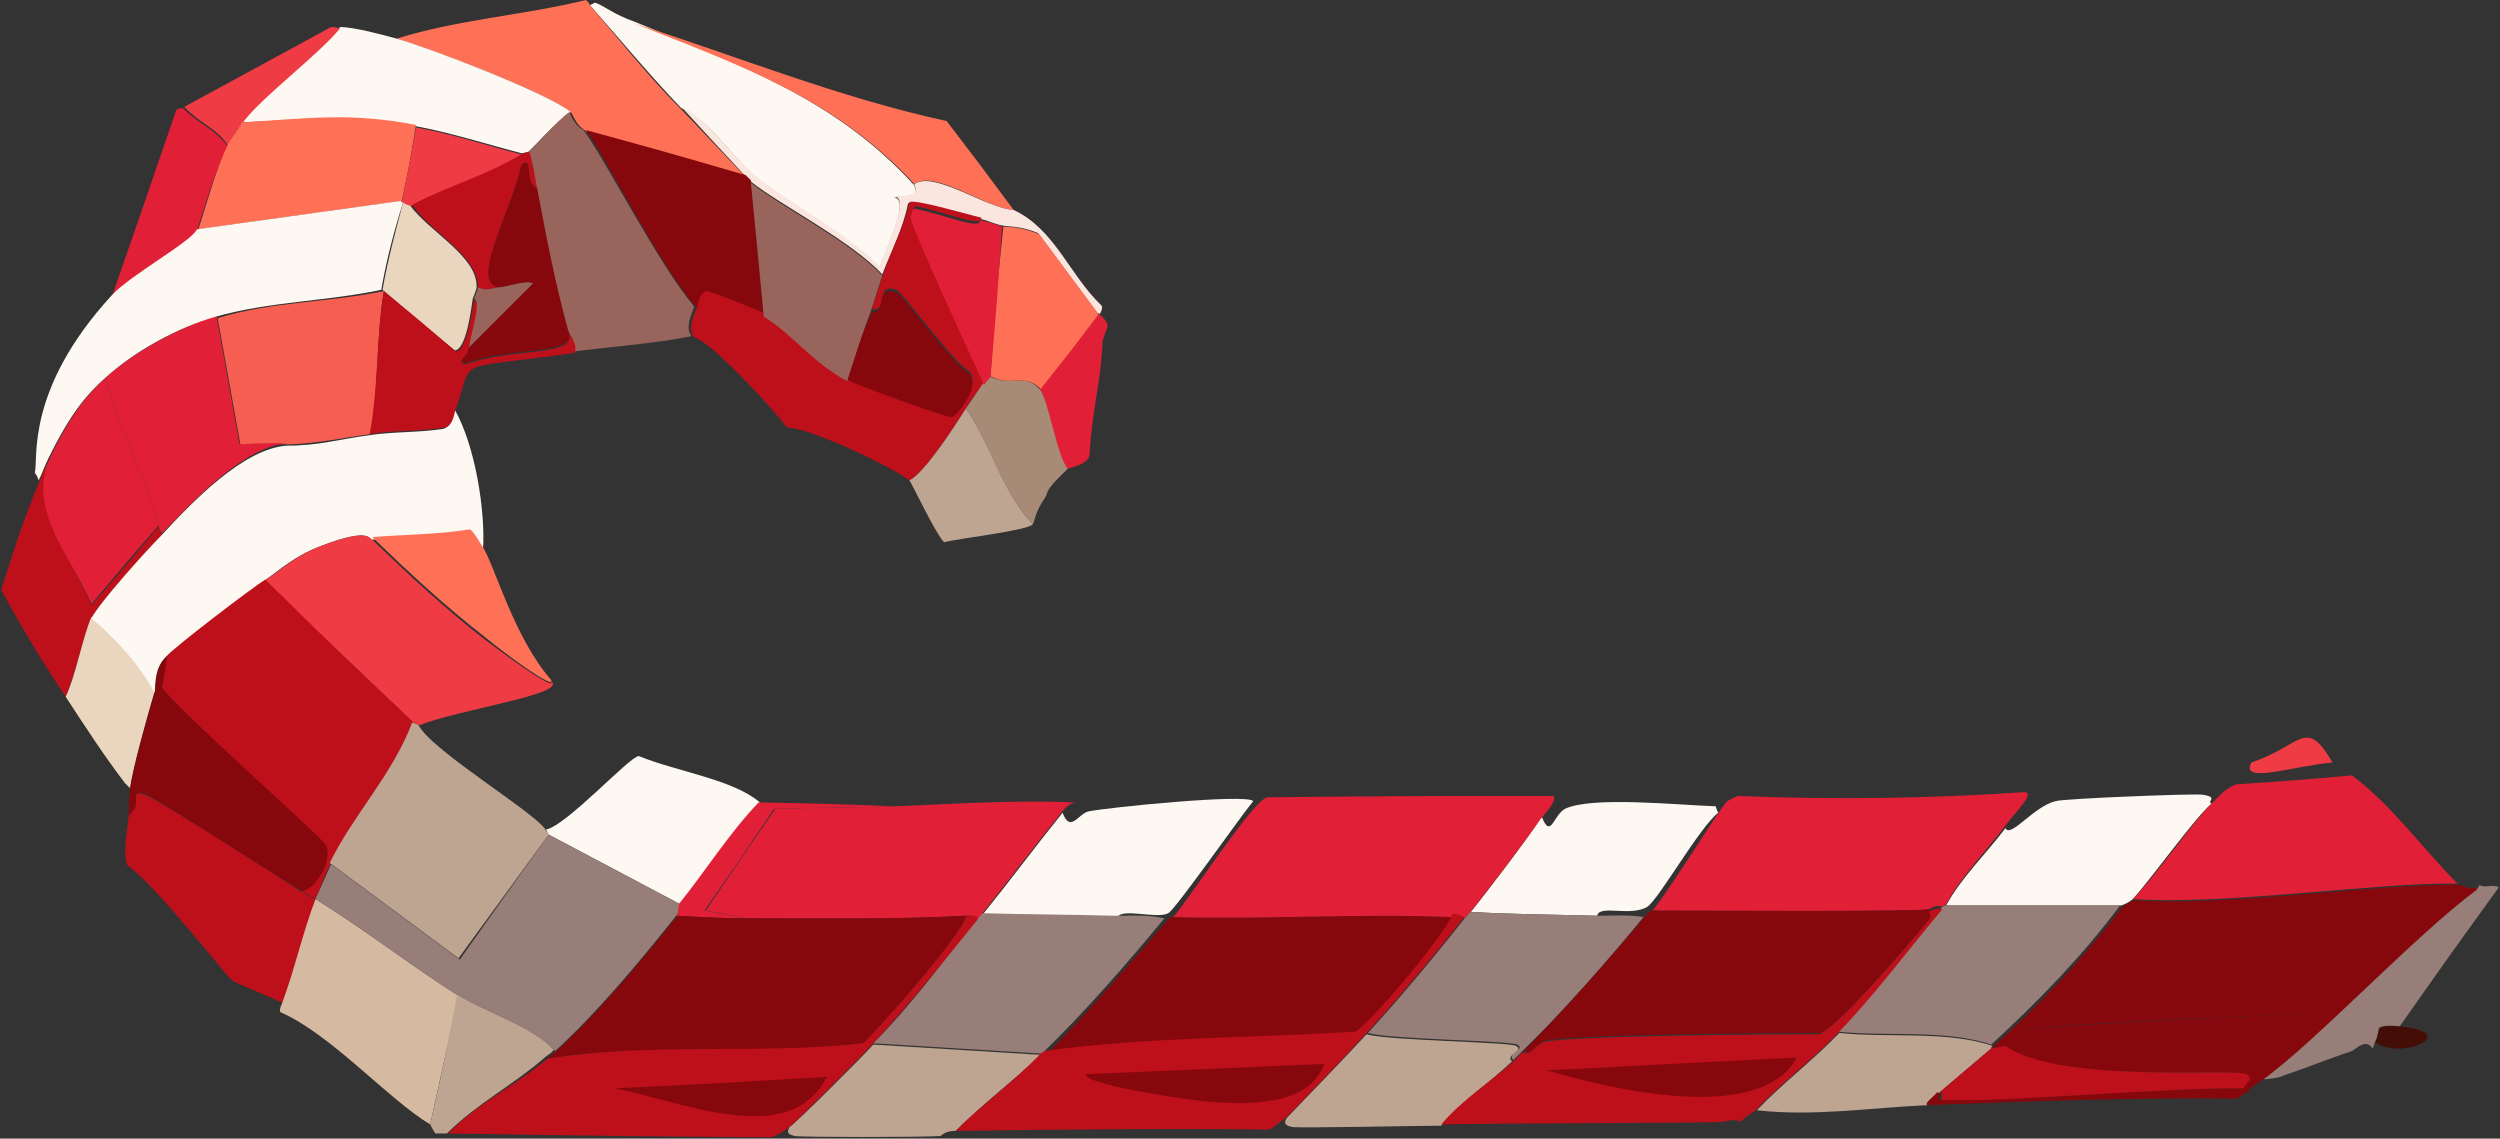 <?xml version="1.0" encoding="utf-8"?>
<!-- Generator: Adobe Illustrator 28.0.0, SVG Export Plug-In . SVG Version: 6.00 Build 0)  -->
<svg version="1.1" id="Layer_1" xmlns="http://www.w3.org/2000/svg" xmlns:xlink="http://www.w3.org/1999/xlink" x="0px" y="0px"
	 viewBox="0 0 194.1 88.4" style="enable-background:new 0 0 194.1 88.4;" xml:space="preserve"><rect x="0" y="0" width="194.1" height="88.4" fill="#333333" stroke="none"/>
<style type="text/css">
	.st0{display:none;}
	.st1{display:inline;fill:#A6A3A2;}
	.st2{display:inline;fill:#BEBCBB;}
	.st3{fill:#FDF8F2;}
	.st4{fill:#FE7157;}
	.st5{fill:#977E78;}
	.st6{fill:#E12038;}
	.st7{fill:#EE3B44;}
	.st8{fill:#FBE6DF;}
	.st9{fill:#F65E51;}
	.st10{fill:#BE101A;}
	.st11{fill:#EAD6BE;}
	.st12{fill:#99645C;}
	.st13{fill:#86080C;}
	.st14{fill:#440D06;}
	.st15{fill:#BDA591;}
	.st16{fill:#A88B77;}
	.st17{fill:#D5B9A1;}
	.st18{fill:#A6A3A2;}
	.st19{fill:#9F8E85;}
	.st20{fill:#070505;}
	.st21{fill:#7E070B;}
	.st22{fill:#F6F6F7;}
	.st23{fill:#E14449;}
	.st24{fill:#0C1518;}
	.st25{fill:#C01E29;}
	.st26{fill:#D6D3D4;}
	.st27{fill:#A58A86;}
	.st28{fill:#BEBCBB;}
	.st29{fill:#431110;}
	.st30{fill:url(#SVGID_1_);}
	.st31{fill:#98746F;}
	.st32{fill:#CA864F;}
	.st33{fill:#B26A3A;}
	.st34{fill:#F3B779;}
	.st35{fill:#AB5732;}
	.st36{fill:#560E09;}
	.st37{fill:#A10C13;}
	.st38{fill:#0D2128;}
	.st39{fill:#7B1925;}
	.st40{fill:#C0B1AE;}
	.st41{fill:#AD9F9B;}
	.st42{fill:#FFFFFF;}
</style>
<g>
	<path class="st3" d="M52.9,8.4c1.9,0.7,4,3.8,5.7,5.3c2.5,2.1,7.1,4.4,9.7,7.1c0.9-2.5,2.3-5.3,1.1-5.5c2.4,0.1,1.5-0.8,1.6-0.9
		C64.8,7.6,57.5,5.1,49.3,1.7c-1.7-0.6-2.3-1.2-3.1-1.5C46,0.3,46,0.3,45.8,0.4C48.1,3,50.4,5.8,52.9,8.4z"/>
	<path class="st4" d="M44.4,8.8c0.5,1.2,1.1,1.3,1.1,1.4c6.2,1.8,6.2,1.8,12.4,3.5c-0.3-0.2-4-4.2-5.1-5.3c-2.5-2.5-4.7-5.3-7-8
		c-0.1-0.2-0.1-0.2-0.3-0.4c-4.9,1.2-9.9,1.5-14.7,3C33.4,3.8,42.8,7.3,44.4,8.8z"/>
	<path class="st3" d="M32.3,9.8c2.7,0.5,5.5,1.4,8.2,2.1c0,0,0.5-0.1,0.5-0.1c0.3-0.2,2.1-2.3,3.3-3.1c-1.6-1.4-11-5-13.5-5.7
		c-1.1-0.3-3.3-0.9-4.4-0.9c-1.8,2.1-6.3,5.6-7.6,7.4C24,9.3,27.1,8.8,32.3,9.8z"/>
	<path class="st5" d="M177.3,83.5c1.8-0.6,3.5-1.3,5.3-1.9c0.4-0.2,1.1-1,1.6-0.2c0.1-0.1,0.1-0.3,0.2-0.5c0.2-0.3,0.2-0.7,0.3-1.1
		c0.3-0.2,1.2-0.2,1.6-0.1c3.8-5.4,3.8-5.4,7.7-10.8c-0.4-0.3-1.1,0.1-1.5-0.2c0,0.1,0,0.1-0.1,0.2c-5.1,3.7-12.6,11.7-16.8,14.9
		C176.1,83.8,176.9,83.7,177.3,83.5z"/>
	<g>
		<path class="st6" d="M8.7,23c1.5-1.6,6.1-4.2,6.6-5.1c0.7-2.1,1.3-4.5,2.4-6.5c-0.9-1.3-2.3-1.8-3.5-3C14,8.4,14,8.4,13.7,8.5
			C11.2,15.8,11.2,15.8,8.7,23z"/>
		<path class="st7" d="M17.7,11.3c0.3-0.5,0.7-1.3,1.1-1.7c1.3-1.9,5.9-5.3,7.6-7.4c-0.4-0.1-0.4-0.1-0.7-0.1
			C20,5.2,20,5.2,14.3,8.3C15.4,9.5,16.9,10,17.7,11.3z"/>
	</g>
	<path class="st4" d="M71,14.3c1.5-1.2,5.6,1.9,7.7,2c-2.6-3.5-2.6-3.5-5.2-6.9c-8.3-1.8-16.2-5-24.3-7.6C57.5,5.1,64.8,7.6,71,14.3
		z"/>
	<path class="st6" d="M80.7,30.2c0.7,0.7,1.2,5.1,2.2,6.2c0.1-0.1,1.6-0.3,1.7-1.1c0.1-2.9,0.9-5.8,1-8.7c0-0.3,0.3-0.9,0.4-1.3
		c0-0.3-0.5-0.8-0.5-0.8c-0.1,0-0.1,0-0.2-0.1C83,27.3,83,27.3,80.7,30.2z"/>
	<path class="st8" d="M57.9,13.7c0,0,0,0,0.4,0.4c2.1,1.7,7.8,4.6,10.2,7.2c0.7-1.8,1.6-3.5,2-5.5c0.3-0.3,4.8,0.9,5.6,1.2
		c0.6,0.1,1.1,0.4,1.7,0.5c0.3,0.1,1.4,0,2.8,0.6c2.3,3.1,2.3,3.1,4.6,6.2c0.1,0,0.1,0,0.2,0.1c0-0.1,0.3-0.5,0.1-0.7
		c-2.5-2.4-3.6-5.9-6.8-7.4c-2.1-0.1-6.2-3.1-7.7-2c-0.1,0.1,0.8,1-1.6,0.9c1.2,0.2-0.2,3-1.1,5.5c-2.6-2.7-7.2-5-9.7-7.1
		c-1.7-1.4-3.9-4.6-5.7-5.3C53.9,9.4,57.6,13.4,57.9,13.7z"/>
	<path class="st7" d="M181.1,59.2c-2.1-3.6-2.4-1.3-6.3,0C173.9,60.9,177.9,59.5,181.1,59.2z"/>
	<path class="st9" d="M22.5,34.5c2.4-0.1,4-0.5,6.3-0.8c0.6-3.7,0.4-7.5,1-11.1c-4.3,0.9-8.7,0.8-12.9,2.1c0.9,5,0.9,5,1.8,10
		C19.9,34.4,21.2,34.5,22.5,34.5z"/>
	<path class="st4" d="M15.4,17.8c7.9-1.1,7.9-1.1,15.8-2.2c0.6-2.9,0.6-2.9,1.1-5.9c-5.2-1-8.4-0.5-13.5-0.2
		c-0.3,0.5-0.8,1.2-1.1,1.7C16.7,13.3,16.1,15.7,15.4,17.8z"/>
	<g>
		<path class="st10" d="M5.1,54.1c0.8-1.8,1.3-4.6,2-6.1c0.6-1.2,4.3-5.3,5.5-6.5c-0.1,0-0.3-0.6-0.3-0.6c-2.6,3.1-2.6,3.1-5.2,6.1
			c-1.5-3.7-5-7.4-3.2-11.5c-0.3,0.6-0.6,1.2-0.8,1.8c-1.2,2.8-2.1,5.6-3,8.5C1.6,48.6,3.3,51.4,5.1,54.1z"/>
		<path class="st6" d="M8.2,29.3c0.7,3.3,3.5,8.6,4.1,11.5c0,0,0.2,0.6,0.3,0.6c2.4-2.5,6.4-6.8,9.8-7c-1.3,0-2.5,0-3.8,0.1
			c-0.9-5-0.9-5-1.8-10C14,25.4,10.6,27.2,8.2,29.3z"/>
		<path class="st6" d="M3.9,35.5C2,39.6,5.6,43.3,7.1,46.9c2.6-3.1,2.6-3.1,5.2-6.1c-0.6-2.9-3.4-8.2-4.1-11.5
			C6.2,31.2,5.1,33,3.9,35.5z"/>
	</g>
	<g>
		<path class="st3" d="M2.7,36.7C2.9,37,2.9,37,3,37.3c0.3-0.6,0.5-1.2,0.8-1.8c1.2-2.4,2.3-4.3,4.3-6.1c2.4-2.2,5.8-4,8.6-4.8
			c4.2-1.2,8.7-1.2,12.9-2.1c0.4-2.3,1-4.6,1.7-6.8c-0.1,0-0.1,0-0.2-0.1c-7.9,1.1-7.9,1.1-15.8,2.2c-0.5,1-5.1,3.5-6.6,5.1
			C1.9,30.3,3,35.7,2.7,36.7z"/>
		<path class="st11" d="M29.7,22.5c2.8,2.4,2.8,2.4,5.6,4.7c0.9,0,1.3-3.3,1.4-4c0.1-0.3,0.3-0.7,0.3-0.9c0.1-2.4-3.7-4.3-5.2-6.4
			c-0.2-0.1-0.2-0.1-0.5-0.2C30.7,18,30.1,20.2,29.7,22.5z"/>
	</g>
	<path class="st7" d="M31.2,15.7c0.1,0,0.1,0,0.2,0.1c0.2,0.1,0.2,0.1,0.5,0.2c2.8-1.4,5.9-2.3,8.6-4c-2.7-0.7-5.4-1.6-8.2-2.1
		C31.8,12.7,31.8,12.7,31.2,15.7z"/>
	<path class="st12" d="M41,11.8c0.4,0.9,0.5,1.9,0.6,2.8c0.7,3.6,1.4,7.4,2.4,11c0.1,0.2,0.7,1.2,0.5,1.7c3-0.4,6.2-0.6,9.2-1.2
		c-0.5-0.6-0.1-1.5,0.2-2.3c-2.8-3.3-7-11.6-8.6-13.7c-0.1-0.1-0.6-0.2-1.1-1.4C43.1,9.5,41.4,11.6,41,11.8z"/>
	<path class="st13" d="M54.1,23.9c0.2-0.5,0.1-0.9,0.7-1.1c0.2-0.1,4.3,1.6,4.5,1.7c-0.5-5.3-0.5-5.3-1-10.5
		c-0.4-0.4-0.4-0.4-0.4-0.4c-6.2-1.8-6.2-1.8-12.4-3.5C47.1,12.3,51.2,20.6,54.1,23.9z"/>
	<path class="st10" d="M37.1,22.3c0.5,0.3,1,0.1,1.6,0c-2.2-0.4,0.9-5.7,1.8-9.5c1-0.8,0.1,1.4,1.2,1.8c-0.2-0.9-0.3-1.9-0.6-2.8
		c0,0-0.5,0.1-0.5,0.1c-2.7,1.7-5.8,2.5-8.6,4C33.4,18,37.2,19.9,37.1,22.3z"/>
	<path class="st14" d="M184.4,80.9c2,1.5,6.8-0.7,2-1.2c-0.4,0-1.3-0.1-1.6,0.1C184.6,80.2,184.6,80.6,184.4,80.9z"/>
	<g>
		<path class="st11" d="M5.1,54.1c1.5,2.3,3,4.6,4.6,6.7c0.1,0.1,0.3,0.3,0.4,0.4c0.2-1.6,1.4-5.8,1.9-7.5c-1.2-2.1-3-4.2-4.9-5.8
			C6.4,49.5,5.9,52.4,5.1,54.1z"/>
		<path class="st3" d="M7.1,48c1.9,1.6,3.7,3.6,4.9,5.8c0.1-0.4-0.1-1.9,0.9-2.8c0.3-0.4,6.7-5.2,7.6-5.9c1.3-0.9,2.3-1.9,4.4-2.7
			c3.9-1.5,3.7-0.5,4-0.5c2.5-0.3,5.1-0.3,7.6-0.6c0.3,0.1,0.8,1,1,1.4c0.2-3-0.6-8.1-2.2-10.9c-0.2,0.6-0.2,1.3-0.9,1.5
			c-1.9,0.3-3.9,0.2-5.8,0.5c-2.3,0.3-3.8,0.8-6.3,0.8c-3.4,0.2-7.4,4.4-9.8,7C11.4,42.7,7.7,46.8,7.1,48z"/>
	</g>
	<path class="st10" d="M54.1,23.9c-0.3,0.8-0.7,1.6-0.2,2.3c1.3,0.3,6.1,5.5,7.2,7c1.9,0,8.6,3.3,9.5,4.1c1.1-0.5,3.4-4,4.4-5.6
		c0.4-0.7,0.9-1.3,1.4-1.9c-0.7-1.6-5.8-12.5-5.6-13.2c0.1-0.2,0.1-0.5,0.3-0.6c2.4,0.5,5.1,1.7,5.1,0.9c-0.9-0.2-5.3-1.5-5.6-1.2
		c-0.4,1.9-1.4,3.7-2,5.5c-0.3,0.9-0.6,1.9-0.9,2.8c1.3,0.2,0.2-2.1,1.9-1.5c0.4,0.1,4.4,5.6,5.5,6.2c1.3,1-0.8,3.5-1.2,3.5
		c-0.4,0.1-7.3-2.5-8.1-2.9c-2.6-1.3-4.3-3.7-6.5-5c-0.2-0.1-4.3-1.8-4.5-1.7C54.2,23,54.3,23.4,54.1,23.9z"/>
	<path class="st10" d="M28.7,33.7c1.9-0.3,3.9-0.2,5.8-0.5c0.7-0.2,0.7-0.9,0.9-1.5c1.5-4.1-0.5-2.9,9.2-4.3
		c0.3-0.6-0.4-1.5-0.5-1.7c0.9,2.1-4.1,1.2-8,2.6c-0.7-0.2,0.1-0.5,0.3-1.2c0.2-1.3,1.1-3.5,0.4-3.8c-0.1,0.7-0.6,4-1.4,4
		c-2.8-2.4-2.8-2.4-5.6-4.7C29.2,26.2,29.4,30,28.7,33.7z"/>
	<g>
		<path class="st15" d="M80.2,40.7c-2.4-2.5-3.2-6.1-5.2-9c-1,1.6-3.3,5.1-4.4,5.6c0.2,0.2,2,4.1,2.7,4.8
			C74.4,41.8,79.8,41.2,80.2,40.7z"/>
		<path class="st16" d="M75,31.7c1.9,2.8,2.8,6.5,5.2,9c0.1-0.2,0.2-1,0.9-2c0.4-0.6-0.2-0.4,1.8-2.3c-0.9-1.1-1.5-5.5-2.2-6.2
			c-1.2-1.3-2.3-0.1-3.9-1c-0.2,0.3-0.2,0.3-0.5,0.6C75.9,30.4,75.4,31.1,75,31.7z"/>
	</g>
	<g>
		<path class="st3" d="M151.1,70.3c6.8,0,6.8,0,13.6,0c0.5-0.2,0.5-0.2,0.9-0.5c1.6-1.8,4.8-6.3,6.1-7.4c-0.4-0.2,0.6-0.5-0.7-0.7
			c-0.6-0.1-10.8,0.3-11.4,0.5c-1.7,0.4-3.5,2.9-3.9,2.1C154.2,66.3,152.3,68.1,151.1,70.3z"/>
		<g>
			<path class="st5" d="M142.7,80.1c3.8,0.4,8.3-0.2,11.9,1c3.6-3.3,7.1-6.9,10-10.8c-6.8,0-6.8,0-13.6,0c-0.2,0.1-0.2,0.1-0.3,0.2
				C148.1,73.7,145.6,77.1,142.7,80.1z"/>
			<path class="st15" d="M149.7,85.8c-0.4,0,0.4-0.6,0.9-1c1.3-1.1,2.7-2.3,4-3.4c0-0.1,0-0.1,0.1-0.2c-3.6-1.2-8.1-0.6-11.9-1
				c-2,2.1-4.4,3.9-6.4,6C140.8,86.7,145.3,86,149.7,85.8z"/>
		</g>
	</g>
	<g>
		<path class="st13" d="M155.7,81.2c0.1-0.3,0.4-0.8,0.6-1c1-0.8,21.5-1.3,24.7-1.7c3.2-3.5,7.7-6.1,10.6-9.6
			c-0.2,0-0.5-0.2-0.7-0.2c-6.3-0.1-18.1,1.7-25.2,1.2c-0.5,0.2-0.5,0.2-0.9,0.5c-3,3.9-6.4,7.6-10,10.8c0,0.1,0,0.1-0.1,0.2
			C155.1,81.3,155.1,81.3,155.7,81.2z"/>
		<path class="st6" d="M165.6,69.8c7.1,0.5,18.9-1.3,25.2-1.2c-2.7-2.7-5.1-6.1-8.2-8.4c-4.5,0.4-4.5,0.4-9,0.7
			c-0.8,0.3-1.3,0.9-1.9,1.5C170.5,63.5,167.3,68.1,165.6,69.8z"/>
		<path class="st13" d="M149.7,85.8c8-0.3,16-0.6,24-0.5c0.4-0.3,0.4-0.3,0.8-0.5c0.3-0.4,0.7-0.7,1.1-0.9
			c4.3-3.1,11.8-11.2,16.8-14.9c-0.3-0.1-0.7,0-1-0.1c-2.9,3.5-7.4,6.1-10.6,9.6c-3.2,0.4-23.6,1-24.7,1.7c-0.2,0.2-0.5,0.7-0.6,1
			c4.2,3,17.9,1.7,18.7,2.2c0.7,0.4-0.1,0.7-0.2,1.1c-5.5-0.1-19.2,1.1-22.6,0.9c-0.6,0-0.7,0-0.8,0c-0.2-0.1,0.2-0.5-0.2-0.6
			C150.1,85.2,149.3,85.7,149.7,85.8z"/>
		<path class="st10" d="M155.7,81.2c-0.5,0.1-0.5,0.1-1.1,0.2c-1.3,1.1-2.7,2.3-4,3.4c0.4,0.1,0,0.5,0.2,0.6c0,0,0.2,0,0.8,0
			c3.4,0.2,17.1-1,22.6-0.9c0.1-0.4,0.9-0.7,0.2-1.1C173.6,82.9,159.9,84.2,155.7,81.2z"/>
	</g>
	<path class="st4" d="M76.9,29.2c1.5,0.9,2.6-0.3,3.9,1c2.3-2.9,2.3-2.9,4.5-5.8c-2.3-3.1-2.3-3.1-4.6-6.2c-1.4-0.6-2.5-0.6-2.8-0.6
		C77.3,23.4,77.3,23.4,76.9,29.2z"/>
	<path class="st12" d="M59.3,24.6c2.2,1.3,3.8,3.6,6.5,5c0.6-1.8,1.1-3.6,1.8-5.4c0.3-0.9,0.6-1.9,0.9-2.8
		c-2.4-2.6-8.1-5.5-10.2-7.2C58.8,19.3,58.8,19.3,59.3,24.6z"/>
	<path class="st6" d="M76.4,29.9c0.2-0.3,0.2-0.3,0.5-0.6c0.5-5.8,0.5-5.8,0.9-11.7c-0.5-0.2-1.1-0.4-1.7-0.5c0,0.8-2.6-0.4-5.1-0.9
		c-0.2,0.1-0.2,0.3-0.3,0.6C70.6,17.4,75.7,28.3,76.4,29.9z"/>
	<g>
		<path class="st3" d="M86.7,71.3c0.3-0.9,3.1,0.1,4-0.4c0.5-0.2,5.6-7.5,6.6-8.7c-0.5-0.6-11.4,0.5-12.8,0.8
			c-0.8,0.2-1.4,1.7-2,0.1c-2.1,2.6-4.1,5.3-6.2,7.9C79.7,71.1,83.2,71.2,86.7,71.3z"/>
		<g>
			<path class="st5" d="M67.8,81c6.5,0.4,6.5,0.4,13,0.8c0,0,0,0.1,0.3-0.2c3.1-3,6.5-6.9,9.3-10.3c-1.3-0.3-2.6-0.2-3.8-0.2
				c-3.5-0.1-6.9-0.1-10.4-0.2c-0.4,0.5-0.4,0.4-0.4,0.4C73.3,74.6,70.7,78.1,67.8,81z"/>
			<path class="st15" d="M61.3,87.5c-0.3,0.5,0,0.6,0.4,0.7c0.6,0.1,9.8,0.1,11.3,0c0.1,0,0.3-0.4,1.2-0.4c2.1-2.1,4.5-3.9,6.6-5.9
				c-6.5-0.4-6.5-0.4-13-0.8C67.1,81.9,61.7,87.3,61.3,87.5z"/>
		</g>
	</g>
	<path class="st12" d="M36.8,23.2c0.6,0.2-0.2,2.5-0.4,3.8c2.5-2.5,2.5-2.5,5-5c-0.5-0.3-1.7,0.2-2.7,0.3c-0.5,0.1-1,0.3-1.6,0
		C37.1,22.6,36.9,22.9,36.8,23.2z"/>
	<path class="st13" d="M38.7,22.3c1-0.1,2.2-0.6,2.7-0.3c-2.5,2.5-2.5,2.5-5,5c-0.1,0.8-1,1-0.3,1.2c3.9-1.4,8.9-0.5,8-2.6
		c-1-3.6-1.7-7.3-2.4-11c-1.1-0.4-0.2-2.6-1.2-1.8C39.6,16.6,36.5,21.9,38.7,22.3z"/>
	<g>
		<path class="st7" d="M32.1,56.1c0.2,0.1,0.2,0.1,0.5,0.2c2.9-1.2,11.5-2.4,10.2-3.4c0.3,0.8-3.5-2-5.1-3.2c-3.1-2.4-6-5.1-8.8-7.8
			c-0.2,0-0.1-1-4,0.5c-2.1,0.8-3.1,1.9-4.4,2.7C26.3,50.6,26.3,50.6,32.1,56.1z"/>
		<path class="st4" d="M42.8,52.8c-2.9-3.3-4.4-8.9-5.3-10.3c-0.2-0.3-0.7-1.2-1-1.4c-2.5,0.4-5.1,0.4-7.6,0.6
			c2.8,2.7,5.7,5.4,8.8,7.8C39.4,50.9,43.1,53.6,42.8,52.8z"/>
		<path class="st10" d="M10,63.3c-0.1,1-0.5,3.1-0.1,3.9c2.1,1.4,7.6,8.5,8.1,8.9c0.4,0.3,3.5,1.5,4,1.8c1-2.6,1.6-5.4,2.6-8
			c-0.3-0.2-0.8-0.4-1.1-0.6c-1.7-1.1-11.6-7.5-12.3-7.6C9.9,61.2,11.2,62.4,10,63.3z"/>
		<path class="st13" d="M12,53.8c-0.5,1.7-1.7,5.9-1.9,7.5c-0.1,0.6-0.1,1.4-0.1,2c1.2-0.9-0.1-2,1.2-1.7c0.7,0.2,10.5,6.6,12.3,7.6
			c1.1-0.1,2.5-2.5,1.8-3.6c-0.4-0.8-11-10-12.7-12.2c0.2-1.2,0.2-1.2,0.4-2.5C11.9,51.9,12.2,53.3,12,53.8z"/>
		<path class="st10" d="M23.4,69.2c0.3,0.2,0.8,0.4,1.1,0.6c0.4-0.9,0.7-1.9,1.2-2.8c1.8-3.8,4.9-7,6.4-10.9
			c-5.8-5.5-5.8-5.5-11.5-11.1c-1,0.6-7.4,5.5-7.6,5.9c-0.2,1.2-0.2,1.2-0.4,2.5c1.7,2.2,12.3,11.5,12.7,12.2
			C25.9,66.8,24.5,69.1,23.4,69.2z"/>
	</g>
	<g>
		<path class="st15" d="M42.6,64.8c-0.1-0.2-0.1-0.2-0.2-0.3c-0.5-1.2-8.9-6.2-9.9-8.2c-0.2-0.1-0.2-0.1-0.5-0.2
			c-1.5,4-4.6,7.2-6.4,10.9c5,3.7,5,3.7,10,7.4C39.1,69.6,39.1,69.6,42.6,64.8z"/>
		<path class="st3" d="M42.6,64.8c5.1,2.7,5.1,2.7,10.2,5.4c2.1-2.6,3.9-5.5,6.2-7.9c-2.1-1.8-6.5-2.4-9.4-3.6
			c-0.7,0-5.6,5.4-7.2,5.7C42.5,64.6,42.5,64.6,42.6,64.8z"/>
		<path class="st17" d="M21.9,77.9c0,0-0.3,0.6-0.1,0.7c3.9,1.7,8.4,6.8,11.6,8.7c1.1-5,1.1-5,2.2-10c-2.8-1.7-7.1-5-11.1-7.5
			C23.5,72.4,22.9,75.2,21.9,77.9z"/>
		<path class="st15" d="M33.4,87.3c0,0,0.3,0.6,0.4,0.7c0.5,0,0.5,0,0.9,0c2.3-2.3,5.2-3.8,7.6-5.9c0.2-0.2,0.5-0.3,0.7-0.6
			c-1.6-1.8-5.3-2.9-7.5-4.3C34.5,82.4,34.5,82.4,33.4,87.3z"/>
		<path class="st5" d="M24.5,69.8c4,2.5,8.3,5.8,11.1,7.5c2.2,1.3,5.9,2.5,7.5,4.3c3.3-3,6.6-7,9.4-10.5c0.2-0.2,0.2-0.7,0.3-0.9
			c-5.1-2.7-5.1-2.7-10.2-5.4c-3.5,4.9-3.5,4.9-6.9,9.7c-5-3.7-5-3.7-10-7.4C25.3,68,24.9,68.9,24.5,69.8z"/>
	</g>
	<path class="st13" d="M65.8,29.5c0.7,0.4,7.6,2.9,8.1,2.9c0.4-0.1,2.4-2.5,1.2-3.5c-1.1-0.6-5.1-6.1-5.5-6.2
		c-1.7-0.6-0.7,1.7-1.9,1.5C66.9,25.9,66.4,27.7,65.8,29.5z"/>
	<g>
		<path class="st3" d="M114.2,70.8c3.3,0.2,6.5,0.2,9.8,0.3c0.2-0.9,2.6,0.1,3.9-0.7c0.9-0.6,4-6.1,5.5-7.3
			c-0.1-0.2-0.1-0.2-0.2-0.5c-3-0.1-9.6-0.8-11.7,0.2c-0.9,0.5-1.1,2.4-1.8,0.6C118.4,65.4,115.7,68.9,114.2,70.8z"/>
		<g>
			<path class="st5" d="M117.5,82.3c0.3-0.3,0.5-0.5,0.8-0.8c3-2.9,6.6-7,9.3-10.3c-1.2-0.2-2.4-0.1-3.6-0.1
				c-3.3-0.1-6.5-0.1-9.8-0.3c0,0,0-0.1-0.4,0.4c-2.3,2.9-5.1,6.3-7.6,9c1.7,0.5,11.1,0.6,11.6,0.9
				C118.5,81.5,116.9,81.8,117.5,82.3z"/>
			<path class="st15" d="M99.9,86.8c-0.3,0.5,0,0.6,0.4,0.7c0.6,0.1,10-0.1,11.6-0.1c1.6-1.9,3.7-3.3,5.5-5c-0.6-0.5,1-0.8,0.3-1.2
				c-0.5-0.3-9.9-0.4-11.6-0.9C105.3,81.2,100.2,86.5,99.9,86.8z"/>
		</g>
	</g>
	<g>
		<g>
			<path class="st6" d="M57.9,71.3c5.6,0,11.4,0.1,17-0.2c0.2,0,1.1-0.1,0.9,0.3c0,0,0,0.1,0.4-0.4c2.1-2.6,4.1-5.3,6.2-7.9
				c0.3-0.4,0.6-0.7,1.1-0.8c-4.5-0.2-9.3,0.1-13.9,0.3c-3.2,0.1-6.3,0.1-9.4,0.2c-2.7,3.9-2.7,3.9-5.4,7.9
				C56.4,71,56.4,71,57.9,71.3z"/>
			<path class="st6" d="M52.5,71.1c1.8,0.1,3.6,0.2,5.4,0.2c-1.6-0.3-1.6-0.3-3.2-0.6c2.7-3.9,2.7-3.9,5.4-7.9
				c3.2-0.1,6.3-0.1,9.4-0.2c-5.3-0.2-5.3-0.2-10.6-0.3c-2.3,2.4-4.1,5.3-6.2,7.9C52.7,70.4,52.7,70.9,52.5,71.1z"/>
		</g>
		<g>
			<path class="st13" d="M75,71.1c-5.6,0.3-11.4,0.2-17,0.2c-1.8,0-3.6-0.1-5.4-0.2c-2.8,3.5-6.1,7.5-9.4,10.5
				c-0.2,0.2-0.5,0.4-0.7,0.6c8-1.3,16.4-0.2,24.5-1.2C67.5,80.7,74.8,72.5,75,71.1z"/>
			<g>
				<path class="st10" d="M34.8,88c12.5,0.2,12.5,0.2,25.1,0.3c0.5-0.2,1-0.5,1.4-0.8c0.4-0.3,5.8-5.7,6.5-6.5
					c2.8-3,5.5-6.4,8.1-9.6c0.1-0.4-0.7-0.3-0.9-0.3c-0.1,1.3-7.5,9.6-8,9.9c-8.1,0.9-16.5-0.1-24.5,1.2C40,84.3,37,85.7,34.8,88z"
					/>
				<path class="st13" d="M47.7,84.5c5.3,1,13.6,4.8,16.5-0.9C55.9,84.1,55.9,84.1,47.7,84.5z"/>
			</g>
		</g>
	</g>
	<g>
		<path class="st6" d="M128.3,70.7c3.7,0,20.3,0.1,21.4-0.1c0.1,0,0.6-0.4,1.1-0.2c0.2-0.1,0.2-0.1,0.3-0.2c1.2-2.2,3.1-4.1,4.6-6.1
			c0.9-1.2,2.3-2.5,1.5-2.6c-7.4,0.5-14.8,0.6-22.3,0.3c-0.4,0.2-0.4,0.2-0.8,0.4C133.5,62.8,129.5,69.3,128.3,70.7z"/>
		<g>
			<path class="st13" d="M149.7,70.6c-1.1,0.2-17.8,0.1-21.4,0.1c0,0-0.2-0.1-0.7,0.6c-2.7,3.2-6.3,7.3-9.3,10.3
				c0.7,0.4,0.9-0.6,1.7-0.8c2.2-0.5,17.3-0.6,21.3-0.6c1.3-0.3,7.2-7.3,8.5-8.8C149.9,71.2,150,70.7,149.7,70.6z"/>
			<g>
				<path class="st10" d="M111.9,87.3c3.8-0.1,20.6-0.1,21.7-0.2c0.5,0,1-0.3,1.5,0c0.6-0.5,0.6-0.5,1.2-0.9c2-2.1,4.4-3.9,6.4-6
					c2.9-3,5.4-6.4,8.1-9.6c-0.5-0.2-1,0.2-1.1,0.2c0.3,0.1,0.2,0.5,0,0.7c-1.3,1.6-7.2,8.5-8.5,8.8c-4,0-19.1,0.1-21.3,0.6
					c-0.7,0.2-1,1.1-1.7,0.8c-0.3,0.3-0.5,0.5-0.8,0.8C115.7,84,113.5,85.4,111.9,87.3z"/>
				<path class="st13" d="M120.1,83.1c4.7,1.4,16.6,4.3,19.4-1C129.8,82.6,129.8,82.6,120.1,83.1z"/>
			</g>
		</g>
	</g>
	<g>
		<path class="st13" d="M112.8,71.2c-7.2-0.3-14.4,0.2-21.6,0c0,0-0.3-0.1-0.6,0.3c-2.9,3.3-6.2,7.2-9.3,10.3
			c8-1.1,16.1-1.1,24.1-1.5C106.2,79.8,112.2,72.8,112.8,71.2z"/>
		<path class="st6" d="M91.1,71.2c7.2,0.2,14.4-0.3,21.6,0c0.1,0,0-0.4,1,0.1c0.4-0.5,0.4-0.4,0.4-0.4c1.5-1.9,4.2-5.4,5.5-7.3
			c0.4-0.5,1.3-1.4,1-1.8c-11.1,0-11.1,0-22.2,0.1C97.3,62.1,92.4,69.7,91.1,71.2z"/>
		<g>
			<path class="st10" d="M74.2,87.8c8.1-0.1,16.3-0.2,24.4-0.1c0.4-0.3,0.8-0.6,1.2-0.9c0.4-0.3,5.4-5.6,6.3-6.6
				c2.5-2.7,5.3-6.1,7.6-9c-1-0.5-1-0.1-1-0.1c-0.6,1.6-6.6,8.7-7.5,9c-8,0.5-16.1,0.4-24.1,1.5c-0.3,0.3-0.3,0.1-0.3,0.2
				C78.7,84,76.3,85.7,74.2,87.8z"/>
			<path class="st13" d="M84.3,83.4c-0.2,0.6,4.5,1.4,5.1,1.5c3.9,0.7,12,2,13.4-2.3C93.5,83,93.5,83,84.3,83.4z"/>
		</g>
	</g>
</g>
</svg>
